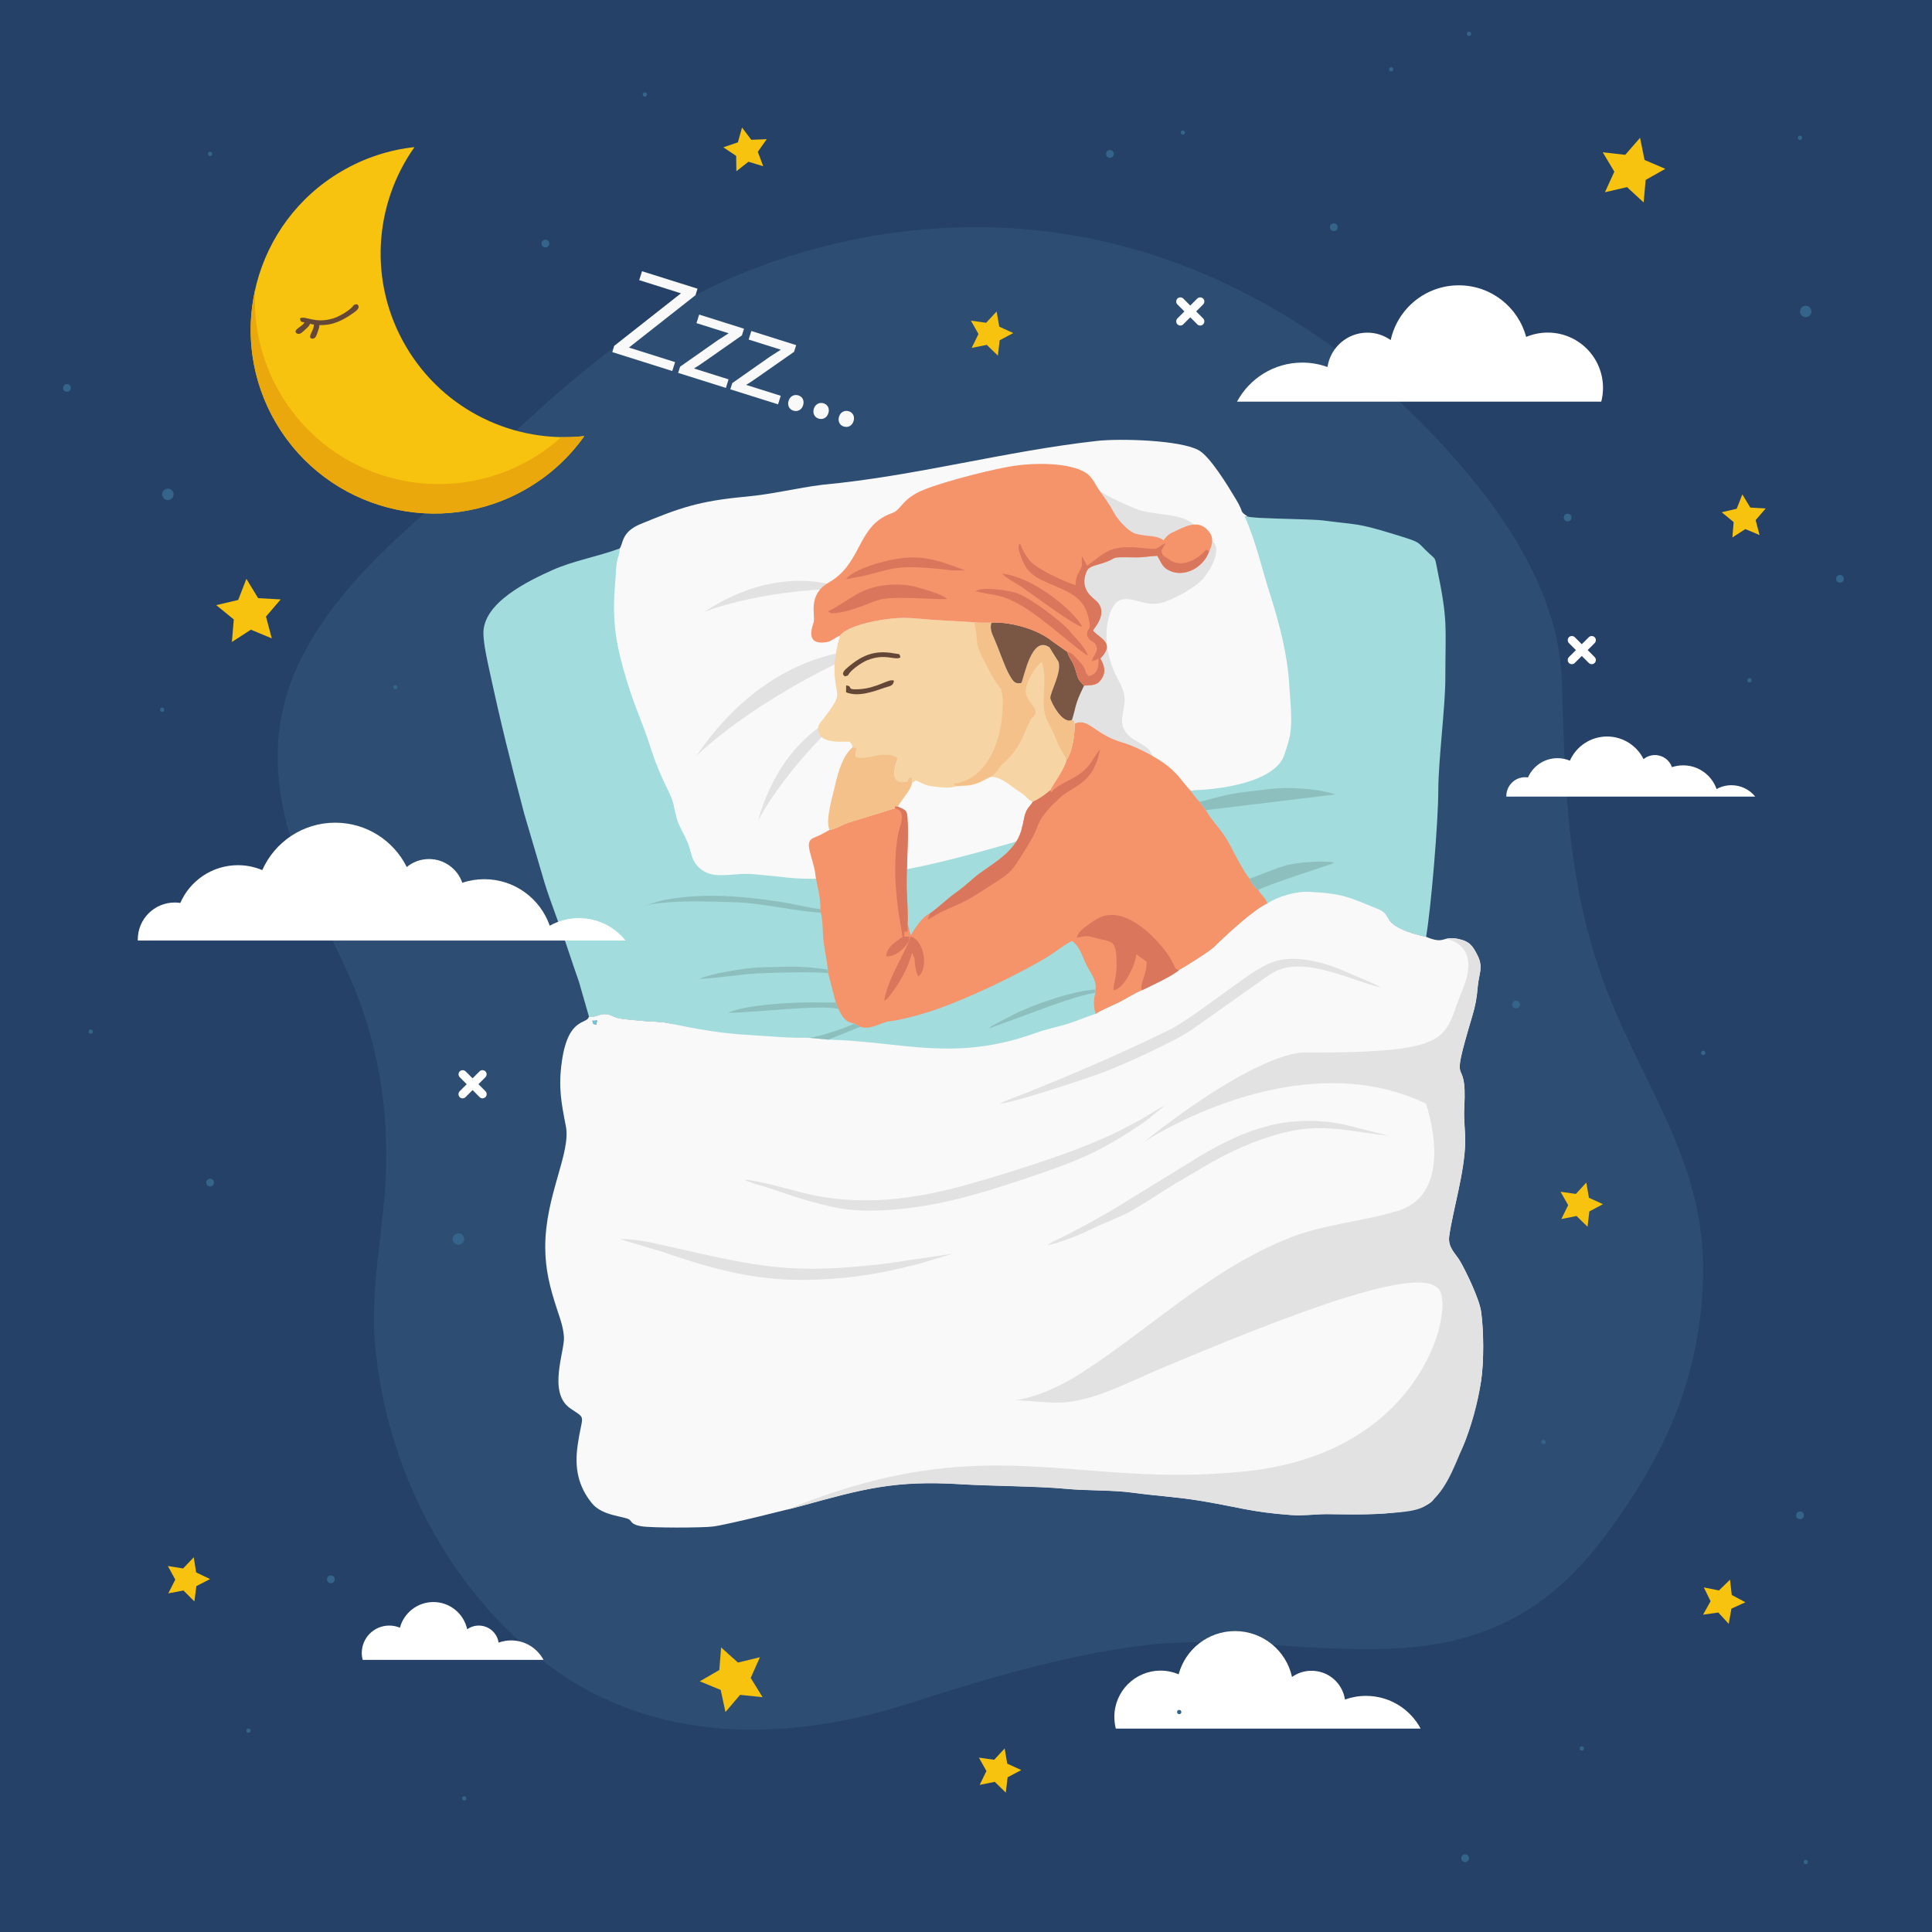 <?xml version="1.0" encoding="utf-8"?>
<!-- Generator: Adobe Illustrator 18.0.0, SVG Export Plug-In . SVG Version: 6.00 Build 0)  -->
<!DOCTYPE svg PUBLIC "-//W3C//DTD SVG 1.1//EN" "http://www.w3.org/Graphics/SVG/1.1/DTD/svg11.dtd">
<svg version="1.1" id="Layer_1" xmlns:x="http://ns.adobe.com/Extensibility/1.0/" xmlns:i="http://ns.adobe.com/AdobeIllustrator/10.0/" xmlns:graph="http://ns.adobe.com/Graphs/1.0/"
	 xmlns="http://www.w3.org/2000/svg" xmlns:xlink="http://www.w3.org/1999/xlink" xmlns:a="http://ns.adobe.com/AdobeSVGViewerExtensions/3.0/"
	 x="0px" y="0px" viewBox="0 0 2800 2800" enable-background="new 0 0 2800 2800" xml:space="preserve">
<g>
	<rect fill="#254167" width="2800" height="2800"/>
	<path fill="#2D4E72" d="M2336.9,1456.2c-5.5-13.2-10.7-26.6-15.5-40.3c-50.3-142.6-53.6-277.9-57.7-426.4
		c-3.6-134.6-89.9-255.8-180-352c-139.5-149-320.9-259.7-523.4-295.5c-169.6-30-347.2-6.1-504.6,62.7
		C926.6,461.1,821.3,555,719.8,650.5c-98.7,92.9-218.6,177.1-281.7,300.7c-78.9,154.5-11.8,297.4,57.3,439.7
		c46.5,95.7,66.7,194.2,64.3,300.1c-2,87.2-23.9,170.7-15.9,259c16.2,178.6,106.1,353.7,250.1,462.5
		c152.6,115.3,347,112.8,522.2,56.6c105.7-33.9,221.6-69,335.5-83.8c122.3-15.9,239.8,8.8,361.6,4.2
		c139.8-5.3,234.2-56.8,315.1-166.2c86.6-116.9,137.7-231.6,139.9-377.9C2470.6,1693,2391.3,1587.6,2336.9,1456.2z"/>
	<g>
		<path fill="#F7C30F" d="M588.4,502.2c-54.8-93.2-46.4-206.1,12.3-289c-36.3,3.9-72.5,15.5-106,35.2
			c-126.8,74.5-169.2,237.7-94.7,364.5S637.7,782,764.5,707.5c33.6-19.7,61.2-45.7,82.3-75.5C745.9,643,643.2,595.4,588.4,502.2z"/>
		<g>
			<path fill="#EAA80C" d="M770.6,664.9c-126.8,74.5-290,32.1-364.5-94.7c-27.9-47.5-39.4-100-36.2-151.1
				c-14.5,63.8-5.6,133,30.1,193.8c74.5,126.8,237.7,169.2,364.5,94.7c33.6-19.7,61.2-45.7,82.3-75.5c-11.1,1.2-22.2,1.7-33.3,1.5
				C800.6,645.1,786.3,655.7,770.6,664.9z"/>
		</g>
		<path fill-rule="evenodd" clip-rule="evenodd" fill="#654738" d="M517.4,440.9c-6.9,1.2-2.8,0.3-8.4,5.5
			c-6,5.6-18.4,12.8-26.3,15.1c-27.3,8.1-39.3-4.5-47.9-0.1c0.9,5.6,1,4.6,6.5,5.9c-0.4,0.7-1.2,1.7-2.6,3.2
			c-2.3,2.4-9.2,6-10.2,8.9c-1.1,3.2,2.8,5,5.5,4.4c3.4-0.8,7.5-5.6,10.1-7.8c3.3-2.8,4.7-5,5.1-6.7c1.9,0.4,3.8,0.8,5.7,1
			c-0.1,0.8,0.1,2-0.8,5.3c-0.8,3.2-5.2,9.7-4.7,12.7c0.6,3.3,4.9,3,6.9,1.3c2.6-2.3,4-8.5,5.2-11.7c1.1-3,1.5-5.2,1.5-6.8
			c18.6,0.7,33.8-6.3,51-18.9C524.5,444.6,517.5,441.1,517.4,440.9z"/>
	</g>
	<path fill="#FFFFFF" d="M2320.6,582.3c1.7-6.4,2.6-13.2,2.6-20.2c0-44.2-35.8-80.1-80.1-80.1c-11.1,0-21.7,2.3-31.3,6.3
		c-11.5-43.1-50.8-74.8-97.6-74.8c-48.4,0-88.8,34-98.7,79.4c-9.5-6.8-21.2-10.8-33.8-10.8c-29.3,0-53.6,21.6-57.8,49.8
		c-11.4-4.1-23.7-6.4-36.5-6.4c-40.9,0-76.5,22.9-94.6,56.6H2320.6z"/>
	<path fill="#FFFFFF" d="M1617.1,2505.1c-1.4-5.4-2.1-11-2.1-16.9c0-37,30-67,67-67c9.3,0,18.1,1.9,26.2,5.3
		c9.7-36.1,42.6-62.6,81.7-62.6c40.5,0,74.3,28.5,82.6,66.5c8-5.7,17.7-9,28.3-9c24.6,0,44.9,18.1,48.4,41.7
		c9.5-3.4,19.8-5.3,30.5-5.3c34.3,0,64.1,19.2,79.2,47.4H1617.1z"/>
	<path fill="#FFFFFF" d="M2543.8,1154.5c-8.1-10.1-20.5-16.5-34.5-16.5c-7.8,0-15.2,2-21.5,5.6c-7-20-26-34.4-48.4-34.4
		c-5.7,0-11.2,0.9-16.3,2.6c-3.5-10.2-13.2-17.5-24.6-17.5c-6.3,0-12,2.2-16.5,5.9c-9.7-19.4-29.7-32.8-52.9-32.8
		c-24.1,0-44.7,14.4-53.9,35c-5.5-2.3-11.6-3.6-18-3.6c-19.1,0-35.5,11.5-42.7,27.9c-1.3-0.2-2.7-0.3-4.1-0.3
		c-15.1,0-27.3,12.2-27.3,27.3c0,0.3,0,0.5,0,0.8H2543.8z"/>
	<path fill="#FFFFFF" d="M525.6,2405.7c-0.8-3.2-1.3-6.6-1.3-10c0-22,17.8-39.8,39.8-39.8c5.5,0,10.8,1.1,15.5,3.1
		c5.7-21.4,25.3-37.2,48.5-37.2c24,0,44.1,16.9,49,39.5c4.7-3.4,10.5-5.4,16.8-5.4c14.6,0,26.6,10.7,28.7,24.7
		c5.7-2,11.8-3.2,18.1-3.2c20.4,0,38,11.4,47,28.2H525.6z"/>
	<g>
		<g>
			<path fill-rule="evenodd" clip-rule="evenodd" fill="#A3DCDC" d="M2082.3,821.6c-2.8-13.5-1.6-10.8-10.2-18.7
				c-21.4-19.5-7.9-15.3-57.5-30.4c-48.2-14.7-48.5-11.8-96.8-18.2c-13.3-1.8-65-2.2-92.7-3.8c0,0,0,0,0,0c-1.6-0.1-3.4-0.3-5.5-0.4
				c-6-0.4-10.2-1-11.7-1.6c-4.3,0.7-1.8-1.6-3.3,1.2c-160.5-2.3-906.3,45.1-906.3,45.1c-32.2,12-67.4,17.8-97.7,31.4
				c-34.7,15.6-101.5,47.4-100,92.7c0.5,15.5,5.1,36.2,8.6,52.3c17.8,82.2,29.4,127.9,50.5,208l29.6,100.5
				c7.9,26,23.5,65.2,33.4,95.1c5.6,16.8,10.8,32.4,16.3,47.9l14.6,50.8c10.9,2.7,18.2-8.9,34.8-0.5c9,4.6,22.2,4.6,39,6.4
				c13.3,1.4,29.1,1,40.7,3.5c2.5,0.5,4.9,1,7.4,1.5c49.1,49.3,103.4,102,103.4,102s432.4-38.4,438.7-38.4
				c6.3,0,495.4-215.2,495.4-215.2l0,0c5.5,7.6,16.3,16.8,53.8,25c7.4-43,17.7-168.2,17.7-212.4c0-43.1,10.2-121.1,10.2-162.2
				C2094.8,903.6,2098.6,900.6,2082.3,821.6z"/>
			<path fill-rule="evenodd" clip-rule="evenodd" fill="#F9F9F9" d="M2146.6,1900.9c-2.7-18.9-22.6-59.9-30.9-73.8
				c-6.3-10.6-17.6-19.2-15.3-35.7c5.1-36.9,22.5-92.9,23.1-135.8c0.3-17.8-2.3-31.8-1.3-50.7c4.9-85.6-24.3-12.1,11.4-131.7
				c4.8-16.1,6.6-25.8,8.2-44.1c1.6-17.8,8.4-27.4-0.5-44.7c-6.7-13-10.8-20.3-28.7-23.8c-22.8-4.4-18.5,8.7-45.8-2.9
				c-59.3-13-51.9-28.5-62.2-36.1c-3.9-2.9-8-4.4-12.5-6.2c-35.5-14.2-45.1-20.6-95.2-22.9c-20.3-0.9-46.2,7.5-60.1,16.8
				c-20.4,9.3-60.1,46.3-77.5,63.4c-6.4,6.2-43.3,29.8-50.4,32.9c-7.7,7.8-40.6,23.2-53.9,29.5c-12.5,5.3-21.8,11.8-33.5,17.7
				c-9.9,4.9-25.1,11-33.5,16.6c-13.7,4-27.6,10.6-42.9,15.1c-15.1,4.4-28.5,7-43.4,12.4c-119.2,42.8-192.2,12.7-301.3,9.8
				l-28.6-2.7c-30.6,0.6-57.3-2.4-86-4c-42.4-2.3-78.1-9-117.8-17.3c-11.7-2.4-27.5-2-40.7-3.5c-16.8-1.8-30-1.8-39-6.4
				c-16.6-8.4-23.8,3.3-34.8,0.5c-2.2,11.8-29.8-0.4-39.1,64.3c-5.5,38.1-0.9,60.8,5.7,94.6c7.6,39.1-30.1,100.8-29.9,175.3
				c0.1,33.3,7.1,59.3,16.5,88.2c4.1,12.6,9.6,26.7,10.6,41.8c1.4,20.7-24.1,80.9,9.3,103.7c24.6,16.8,17,6.7,10.4,54.7
				c-4.4,31.8,1,58.4,21,82.9c15.2,18.6,47.7,18.6,54.2,23.6c3.7,2.8,2.5,7.1,17.4,9.6c14.6,2.5,87.8,2.3,103.5,0.4
				c20.1-2.5,109.8-24.9,128.6-30.1c88.6-24.4,134.5-37.3,230.1-31.4c43.8,2.7,113.9,2.9,151.9,6.6c31.8,3.1,68,1.5,98.7,5.8
				c31.4,4.3,62.7,6.1,93.7,11.1c56.5,9,75.8,17,135.4,21.2c18.1,1.3,33.4-1.3,50.7-1.3c24,0,147.5,5.9,157.5-25
				c3-9.5-1.9-6.6,5.8-17.8c3.8-5.4,7.8-8.9,10.8-14.5c3.6-6.8,4-10.9,9.1-18c3.3-4.6,7.9-8.8,10.9-14.4c12-22.3,26.1-76,30.2-103.3
				C2150.7,1974.2,2150.5,1928.7,2146.6,1900.9z M864.4,1484.7c-6-0.8-3.6,0.2-5.9-5.4C868,1480,865,1475.8,864.4,1484.7z"/>
			<path fill-rule="evenodd" clip-rule="evenodd" fill="#F9F9F9" d="M1868.4,991.5c-2.3-41.5-14.5-88.8-26.4-125.8
				c-12.6-39.2-21.8-80.8-37.5-115.8c1.8-3.2-1-0.7,3.5-1.5c-12.7-8.6-4.1-3.8-16.7-24.7c-11.9-19.9-37.4-61.8-53.9-71.1
				c-26.7-15-115.1-17.3-147.5-13.6c-133.7,14.9-264.1,51.2-397.6,63.5c-38.3,4.8-70.9,13.5-111.3,17.3
				c-68.7,6.3-96.4,16.5-152.8,39.7c-28.1,11.6-24.9,28.7-30,35.2c-0.2,9.2-2.7,11.6-4.2,20.1c-1.2,6.9-1.4,16.4-2,23.7
				c-4.5,51.5-2.3,81.4,11.4,131c7,25.3,15.2,48.9,24.9,73.3c18.1,45.4,14.9,51.9,41.3,105.6c7.8,15.9,6.5,20.6,11.2,37.9
				c2.5,9.2,10.9,23.6,15.3,33.6c5.4,12.3,5.5,25,14.3,34.7c21.3,23.5,48.5,9.2,82.2,12.4c13.9,1.3,30.2,2.7,44.4,4.4
				c0,0,73.7,11.2,202.2-16.7c128.5-27.9,356.8-106.3,392.8-109.5c38.8-1.3,117.2-12.3,129.6-52c3.3-10.6,6.6-18.8,8.4-30.6
				C1873.2,1041,1869.6,1013.6,1868.4,991.5z"/>
			<path fill-rule="evenodd" clip-rule="evenodd" fill="#E2E2E2" d="M1020.3,887.1c0,0,71.8-30.8,200.9-34.3
				C1221.2,852.7,1133.4,812.2,1020.3,887.1z"/>
			<path fill-rule="evenodd" clip-rule="evenodd" fill="#E2E2E2" d="M1098.5,1189.7c0,0,34.1-70.3,129.3-157.5
				C1227.8,1032.2,1134.9,1059.1,1098.5,1189.7z"/>
			<path fill-rule="evenodd" clip-rule="evenodd" fill="#E2E2E2" d="M1009.3,1095.6c0,0,77.3-79,244.1-153.3
				C1253.3,942.2,1116.7,936.7,1009.3,1095.6z"/>
			<path fill-rule="evenodd" clip-rule="evenodd" fill="#E2E2E2" d="M1730.3,760.2c-0.7-0.6-1.4-1.2-2.1-1.8
				c-21.6-16.2-58.7-10.8-83.4-21.5c-20.8-9-74.8-30.7-76.9-55l3.2,60.7c-9.9,24.8-19.9,53.5-27.1,80.3c-4.3,16.2-3.9,33.9-6.9,50.5
				c-3.3,18-10.9,35.2-12.5,53.5c-3.2,35.1-2.3,75.8,4.3,110.3c4.9,25.8,6.1,61.2,27.8,79.4c20.8,17.5,50.1,19.5,74.9,13.4
				c17.2-4.2,47.5-12.7,37.8-36.7c-6.2-15.2-25.8-17.2-36.4-30.3c-11.5-14.3-5.6-26.3-3.5-42c2-14.7-3.2-25.6-10.1-38.2
				c-14.6-26.8-21.1-64.3-10.8-93.6c14.6-41.7,43.9-6.9,74.5-15.5c17.1-4.8,40.1-17.4,53.6-28.4c12.2-9.9,28.5-35.5,25.6-52.2
				c-1.9-10.7-11.3-10.8-18.2-16.5C1737.4,771.2,1735.7,765.2,1730.3,760.2z"/>
			<path fill-rule="evenodd" clip-rule="evenodd" fill="#F5936B" d="M1317.5,1363.4l2.3-6.2c20.7,6.1,25.6,47.6,11.1,57.9
				c-2.6-4.3-4-11.4-4.7-16.6c-0.4-3-0.4-6.9-0.9-9.7l-3.6-7.9c-4.9,21-18.6,45.2-32.4,62.2c-4.1,5-2.3,3.9-7.8,7
				C1285.5,1421,1312.7,1378.4,1317.5,1363.4L1317.5,1363.4z"/>
			<path fill-rule="evenodd" clip-rule="evenodd" fill="#F5936B" d="M1823.6,1290c-4.7-3.4-10.4-10.5-12.7-16.7
				c-8.3-9.3-23-38.8-29.7-51.1c-11.1-20.5-23.5-30.4-33.6-48l-9.2-12.1c-4.4-4-9.8-12-13.4-16.8c-9.7-9.8-16.3-22.1-32.7-35.2
				c-15.2-12.2-45.4-28.1-65.6-34c-41-11.9-49-36.6-69.4-27.2c0.8,16.4-4,42.5-11.9,52.6c-3.6,14.4-17.7,32.1-23.7,43.9
				c-5.2,5.2-17.3,13.4-24.9,16.6c-3.4,6.3-6.9,7.2-10.3,15.6c-2.9,7.2-2.8,13.7-5.2,20.7c-5.9,33.5-40.4,52-61.8,67.7
				c-11,8.1-17.1,15.5-35.5,28.7c-11.8,8.5-24.3,20.8-36.2,29.1c-12.7,4.7-27.4,30.8-27.5,31.3c-2.4-4.5-1.2-1.9-2.4-7.1
				c-0.4-1.9-0.5-2.7-1-4.5l-1.6-4c1-13.5-0.8-37.1-1.2-52.2c-0.4-17.1,0.7-33.4,1-50.4c0.3-13,1.3-28.1,0.6-40.9
				c-1.1-19.5,0.6-21-14.6-26.7c-7.5-0.9-2.4-0.1-4.3,2.1l-48.1,14.9c-8.8,2.9-16.3,4.5-24.4,7.9c-6.9,2.9-14,7.6-22.1,8.6
				c-7,3.6-10.7,6.3-17.5,9.1c-7.6,3.2-12.9,4.5-12.4,14.2c0.4,9.8,8.4,28.2,9.5,42.5c2.8,17.7,7.1,29.2,7.4,49l0.4,5.2
				c3.3,10.6,2.4,29.1,3.9,40.9c1.7,14.4,4.9,27.9,6.3,41.5l0.4,4.9l11.1,42.8l4,9.5c5,10.6,9.7,19.1,22.6,20.9l8.9,4.7
				c15.5,5.3,28.8-6.1,42.2-7.8c15.4-1.9,29.8-5.9,44.5-9.9c52.2-14.2,142-57.4,187-85c8.6-5.3,25.9-19,33.5-21.6
				c10.9,9.1,12.8,17.9,19.4,32.4c6.2,13.5,15.7,22.1,14.5,38l-0.4,4.7c-2.7,10.9-3,19.7,0.5,30.5c8.4-5.6,23.6-11.7,33.5-16.6
				c11.7-5.8,21.1-12.4,33.5-17.7c13.2-6.3,46.2-21.8,53.9-29.5c7.1-3.2,44-26.7,50.4-32.9c17.4-17.1,57.2-54.1,77.5-63.4
				C1832.1,1298.5,1828.7,1298.4,1823.6,1290z"/>
			<path fill-rule="evenodd" clip-rule="evenodd" fill="#F6D4A3" d="M1557.4,1048.8c-0.9-5.9,0.5-2.8-3.7-5.5
				c-13.9,7.4-31.4-27.5-31.5-31.4c-0.3-8.1,16.8-37.6,11.9-52.5l-13.1-20.9c-26-18.5-36.6,42.9-40.8,51.6
				c-8.2,1.3-10.9,0.3-18.6-14.1c-6.3-11.9-13.9-34.2-19.7-47.8c-3.5-8.2-8.3-16.8-4.8-25.8l-16.4,0.1c-19.6-1.5-35-2.6-55.8-3.4
				c-19.5-0.8-37-3.7-55.8-3.6c-26.6,0-80.4,9.9-91.6,25.8c-4.6,14.5-8.5,35.1-8,52c1.1,39.2,14.2,28.4-15.3,67.4
				c-4.1,5.5-10.7,10.4-8.2,19.9c4.8,18.2,37,13.7,45.4,14.3c2.7,3.2,3.5,4.2,4.4,8.3l5.4,1.6c-0.2,4.6-1.4,7.8-0.4,12.7
				c17.9,5.1,41-11.9,60.7,1.5c-0.1,0.3-16,36.1,7.7,34.9c13.2-0.7,0.9-4.7,12.5-6.7l0.3,7.6c6.2-5,5.4-3.6,13.3-0.1
				c7,3.1,8.1,3.9,16,4.9c11.2,1.3,24,3.5,35.2-0.1c13.5-1.3,16.6,0.2,28.9-3.9c9.1-3.1,13.7-7,21.6-9.9
				c11.9,0.5,25.2,10.5,31.9,15.8c5,4,9.3,6.1,14,9.6c4.2,3.2,7.6,8.5,14,11.3c7.6-3.2,19.8-11.5,24.9-16.6
				c6-11.8,20.1-29.5,23.7-43.9C1553.3,1091.3,1558.2,1065.2,1557.4,1048.8z"/>
			<path fill-rule="evenodd" clip-rule="evenodd" fill="#F3C189" d="M1386.4,1139c13.5-1.3,16.6,0.2,28.9-3.9
				c9.1-3.1,13.7-7,21.6-9.9c0.4-0.3,0.9-0.6,1.1-0.8c0.2-0.2,0.8-0.6,1.1-0.8l6.6-7c2.8-4,3.5-6.1,7.4-9.6
				c25.2-22.1,28.2-38.2,39.4-62c3.9-8.2,4.1-2,7.4-9.3c5-10.9-13-18.2-13.4-33.8c-0.3-13.3,13.9-36.4,23.5-42.7
				c9.1,28.1-2.7,58.9,6,80.6c4.9,12.2,9.7,18.2,14.5,31.2c6.8,18,14.9,25.3,14.8,30.6c7.8-10.1,12.7-36.2,11.9-52.6
				c-0.9-5.9,0.5-2.8-3.7-5.5c-13.9,7.4-31.4-27.5-31.5-31.4c-0.3-8.1,16.8-37.6,11.9-52.5l-13.1-20.9c-26-18.5-36.6,42.9-40.8,51.6
				c-8.2,1.3-10.9,0.3-18.6-14.1c-6.3-11.9-13.9-34.2-19.7-47.8c-3.5-8.2-8.3-16.8-4.8-25.8l-16.4,0.1l-8.4-0.3
				c7.1,31-2.8,24.6,20.4,67.4c6.4,11.8,8.8,16.6,16.3,25.9c6.4,8,4.5,29.1,3.7,40.1c-3.1,40.7-22.8,94.8-71.2,100.1L1386.4,1139
				L1386.4,1139z"/>
			<path fill-rule="evenodd" clip-rule="evenodd" fill="#F3C189" d="M1202.3,1202.9c8.1-1,15.2-5.7,22.1-8.6c8-3.4,15.6-5,24.4-7.9
				l48.1-14.9c1.9-2.2-3.2-3,4.3-2.1c6.4-12.8,18.2-22.5,20.7-34.9l-0.3-7.6c-11.6,2,0.7,6.1-12.5,6.7c-23.7,1.2-7.8-34.6-7.7-34.9
				c-19.7-13.3-42.8,3.6-60.7-1.5c-1-4.9,0.2-8.1,0.4-12.7l-5.4-1.6c-13.3,11.6-20.2,32.2-25.3,54.9
				C1206.6,1154.4,1195.6,1189.6,1202.3,1202.9L1202.3,1202.9z"/>
			<path fill-rule="evenodd" clip-rule="evenodd" fill="#7A5644" d="M1553.6,1043.3c3.1-8.9,4.4-17.8,7.3-26.3
				c2.9-8.5,6.6-15.5,10.2-23.4c-9.1-10.5-7.8-7.9-12.5-23.6c-3.7-12.6-8.2-14.1-11.6-25.3l-21.9-15.4c-20.7-17.1-59.3-28.4-88-27.1
				c-3.5,9.1,1.3,17.6,4.8,25.8c5.9,13.6,13.4,35.9,19.7,47.8c7.6,14.4,10.4,15.4,18.6,14.1c4.2-8.8,14.8-70.1,40.8-51.6l13.1,20.9
				c4.9,15-12.2,44.5-11.9,52.5C1522.3,1015.8,1539.7,1050.7,1553.6,1043.3L1553.6,1043.3z"/>
			<path fill-rule="evenodd" clip-rule="evenodd" fill="#DA765C" d="M1655.1,1435.1c13.2-6.3,46.2-21.8,53.9-29.5
				c-7.8-0.8-4.2-3-13.7-18c-17-26.9-61.4-72.7-98.3-59.2c-7.9,2.9-14.4,8-20.1,12c-6.8,4.8-14.4,10.4-16.5,18.6
				c14.4-2.3,12.4-3.8,27.8,0.5c24.6,6.9,30,0.3,30.1,40.8c0.1,15.2-5,25.1-4.5,34.9c13.4-1.8,29.8-30.5,33.2-52.2l14.8,10.8
				C1662.3,1412.8,1650.7,1427.6,1655.1,1435.1L1655.1,1435.1z"/>
			<path fill-rule="evenodd" clip-rule="evenodd" fill="#DA765C" d="M1521.8,1145.3c-5.2,5.2-17.3,13.4-24.9,16.6
				c-3.4,6.3-6.9,7.2-10.3,15.6c-2.9,7.2-2.8,13.7-5.2,20.7c-5.9,33.5-40.4,52-61.8,67.7c-11,8.1-17.1,15.5-35.5,28.7
				c-11.8,8.5-24.3,20.8-36.2,29.1c-1.4,3.4-2.4,5-3.4,9.2c7-3.5,11.2-7.1,19.4-11c30.1-14.5,28.3-10.5,61.2-31.8
				c43.1-27.9,37.3-21.3,62.9-62.1c22.8-36.4,9.4-29.8,33.6-57.6c3.4-4,3.7-4.2,7.6-7.6c3.5-3,4.4-4.5,8.7-8.2
				c17.7-15.8,47.2-18.5,56.3-68.5c-3.4,3.6-9.2,13.5-12.9,18.8c-17.2,25-44.5,27.2-57.7,43.3L1521.8,1145.3L1521.8,1145.3z"/>
			<g>
				<path fill-rule="evenodd" clip-rule="evenodd" fill="#E2E2E2" d="M1078.9,1709.7c10.3,5.4,24.6,8.4,36.7,12.5
					c35.6,12.2,83.9,28.6,120.8,31.4c57.4,4.4,124.1-7.7,175.5-22.3c25.7-7.3,51.4-15.5,75.9-23.8c77.4-26.1,104.6-37,171.6-81.9
					l28.1-22.8c-6,1.8-22.4,13.1-30.2,17.4c-10.6,5.9-20.7,11.4-31.9,17.1c-58.3,29.8-149.7,58.2-213.8,76.8
					c-84.4,24.5-165.9,36-252.4,13.5C1140.7,1722.9,1097.9,1710.5,1078.9,1709.7L1078.9,1709.7z"/>
				<path fill-rule="evenodd" clip-rule="evenodd" fill="#E2E2E2" d="M1449.4,1599.4c20-1,130.9-38.3,148.8-45
					c30.3-11.3,106.8-46,131.9-64.1l85-60.2c10.4-6.8,17.2-12.9,29-20c44-26.5,114.5,11,156.6,21.1c-4.9-4.1-27.8-13.3-34-15.9
					c-12.8-5.4-23.6-10.6-35.9-14.9c-23.8-8.3-58.6-15.9-85.9-6.3c-20.9,7.4-45.5,27-61.5,38.2c-23.9,16.7-64.7,48.5-89.7,60.7
					c-72.3,35.4-134.7,62-208.9,91.9C1475.9,1588.5,1457.6,1594.6,1449.4,1599.4L1449.4,1599.4z"/>
				<path fill-rule="evenodd" clip-rule="evenodd" fill="#E2E2E2" d="M1517.7,1804.5c16.9-2.5,48.6-15.5,63-22.7
					c18.3-9.2,41.9-17.3,58-26.4c18.7-10.6,35-21.5,52.2-32.4c16.9-10.7,35.2-20.8,53-31.5c33.9-20.4,75.8-40,118.5-50.4
					c56.3-13.8,97.6-0.5,150.7,5l-67.7-17c-79.7-14.7-139.1,6.6-206,46.2l-107.8,66.3c-22.3,14.4-77.7,45.4-105.7,57.9
					L1517.7,1804.5L1517.7,1804.5z"/>
				<path fill-rule="evenodd" clip-rule="evenodd" fill="#E2E2E2" d="M1158.7,1854.9c63.7,0,114.1-7.8,174-23.6l48.4-14.4
					l-97.4,14.4c-136.9,16.1-180.1,5.6-316-25.2c-20.1-4.6-47.3-10.9-69.6-10.3l61.5,18.3
					C1023.9,1836.4,1087.7,1854.9,1158.7,1854.9L1158.7,1854.9z"/>
			</g>
			<path fill-rule="evenodd" clip-rule="evenodd" fill="#DA765C" d="M1317.5,1363.4l0.4-5.8l-7.7-0.3l0.6-7.6
				c3.4-1.2-2.2,0.2,1.7,0.3c2,0,0.6,1.1,2.9-0.3l-0.1-10.4c1-13.5-0.8-37.1-1.2-52.2c-0.4-17.1,0.7-33.4,1-50.4
				c0.3-13,1.3-28.1,0.6-40.9c-1.1-19.5,0.6-21-14.6-26.7c-7.5-0.9-2.4-0.1-4.3,2.1c18.3,4.2,7.1,25.6,4.9,37.7
				c-3.2,16.9-4.1,30.6-4.3,49.3c-0.1,19.5,1.2,32.6,3.1,50.7c2.4,22.7,6.3,37.7,7.5,49c-10.5,7.9-21.8,12.9-23.8,28.1
				C1298.5,1386.5,1311.5,1374.2,1317.5,1363.4L1317.5,1363.4z"/>
			<path fill-rule="evenodd" clip-rule="evenodd" fill="#DA765C" d="M1317.5,1363.4c-4.8,15-32,57.6-36,86.7c5.5-3,3.8-1.9,7.8-7
				c13.8-17,27.4-41.1,32.4-62.2l3.6,7.9c0.5,2.8,0.5,6.6,0.9,9.7c0.7,5.2,2.1,12.3,4.7,16.6c14.5-10.3,9.5-51.8-11.1-57.9
				L1317.5,1363.4L1317.5,1363.4z"/>
			<g>
				<path fill-rule="evenodd" clip-rule="evenodd" fill="#F5936B" d="M1753.9,773.1c-13.6-21-32.6-11.9-47.9-4.6
					c-10.5,5-12.9,5.2-19.7,14.6c-9.7-8.5-30-4.9-43.2-10.7c-9.1-4-22.5-18.5-27.8-27.9c-8.3-14.9-12.2-20-21.3-32.8
					c-9.7-13.5-10.5-22.3-26.1-29.6c-24.4-11.5-68.4-11.4-97.5-7.1c-30.8,4.6-98.8,21.9-129.8,34.1c-34.9,13.7-32.6,29.1-48.2,34.7
					c-51.4,18.3-41.7,72.2-91.8,100.8c-30,17.1-19,46.6-21.2,56.5c-1.1,5-14.5,34.3,17.8,29.7c8.3-1.2,12.2-6.6,20.1-9.5
					c11.3-15.9,65-25.7,91.6-25.8c18.8,0,36.2,2.8,55.8,3.6c20.8,0.9,36.2,1.9,55.8,3.4l16.4-0.1c28.7-1.3,67.3,10,88,27.1
					l21.9,15.4c3.4,11.3,7.9,12.7,11.6,25.3c4.6,15.7,3.3,13.1,12.5,23.6c13.8-0.9,19.6-0.5,25.7-10.1c7.2-11.3,2.5-21.3-2-29.2
					c22.7-23.1-1.5-29.2-10.7-40.5c2.3-4.3,22.3-25.2,5.5-42.3c-4.6-4.7-26.1-16.8-14.7-43.4c2.9-6.8,11.1-8.4,19.5-10.9
					c32.6-9.7,5.6-10.1,52.7-9.5c11,0.1,19.8-1.9,30.4-2.3c4.4,7.8,6.8,14.7,13.3,19.1c22.2,14.7,52.9-0.4,61.7-25.5
					C1756,792.1,1759.4,781.5,1753.9,773.1z"/>
				<path fill-rule="evenodd" clip-rule="evenodd" fill="#DA765C" d="M1546.9,944.7c3.4,11.3,7.9,12.7,11.6,25.3
					c4.6,15.7,3.3,13.1,12.5,23.6c13.8-0.9,19.6-0.5,25.7-10.1c7.2-11.3,2.5-21.3-2-29.2c22.7-23.1-1.5-29.2-10.7-40.5
					c2.3-4.3,22.3-25.2,5.5-42.3c-4.6-4.7-26.1-16.8-14.7-43.4c2.9-6.8,11.1-8.4,19.5-10.9c32.6-9.7,5.6-10.1,52.7-9.5
					c11,0.1,19.8-1.9,30.4-2.3c4.4,7.8,6.8,14.7,13.3,19.1c22.2,14.7,52.9-0.4,61.7-25.5c-1.5-1-3.5-1.8-4.5-2.5
					c-2.9,4.9-30.7,31.1-53.7,14.2c-6.3-4.6-8.5-3.7-10.4-9.7c-0.8-2.6-0.5-2.7,0.1-4.4c0.5-1.5,4-5.9,5.2-9.1
					c-13.9,5.2-6.7,9.8-27.7,7.3c-52.7-6.3-57.8,4.7-85.9,25.3l-7.2-13.7c-1.9,11.7,2.3,10.2-3.9,21.5c-4.1,7.6-5.2,10.7-5.5,20.3
					c-15.5-4.8-59.1-24.2-68.5-38.1c-4.5-6.5-9.3-13.7-11.9-22.3c-1,1.4-4.4,1.5-0.9,12.9c9.7,31.5,21.4,35.8,54.9,50.1
					c26.6,11.3,39.6,20.6,45.4,45.9c4.5,20-1.9,9.7-2.6,23.9c4.8,11.3,10.9,7.5,13.7,16c3,9-4.6,12.1-6.5,21.7
					c5.8-1.9,6.4-1.3,9.5-4.5c-0.3,3.4,2.9,23.2-14.4,26c-9.6-9.9,3-5.1-20.3-28.7C1553.2,946.8,1553.2,946.6,1546.9,944.7
					L1546.9,944.7z"/>
				<path fill-rule="evenodd" clip-rule="evenodd" fill="#DA765C" d="M1200.1,886c3,2.5,4.5,3.5,12.5,2.4
					c27.4-3.7,51.5-17.6,66.1-20.2c25.3-4.5,79,1.3,94.1-0.2c-8-6.8-29.7-12.8-41.9-16.5c-15.9-4.7-35.4-5.5-53.2-2.7
					C1243.6,854.1,1231.3,870.4,1200.1,886L1200.1,886z"/>
				<path fill-rule="evenodd" clip-rule="evenodd" fill="#DA765C" d="M1576.9,950.1c-3.6-9.6-14.7-22.6-22.2-30.2
					c-3.1-3.2-3.8-4.9-7-8.2c-13.3-13.8-56.6-47-75.8-52.6c-13.1-3.8-46.7-9.2-58.4-2.4c18.5,5.1,32.8,4.2,51.4,12.9
					c22.3,10.4,39.5,24.1,57.8,38.4C1531.7,914.9,1570.8,948.2,1576.9,950.1L1576.9,950.1z"/>
				<path fill-rule="evenodd" clip-rule="evenodd" fill="#DA765C" d="M1226.1,839.4c63.6-10.2,57.9-22.1,128.5-15.5
					c8.1,0.8,15.1,1.3,23.1,2.6l21.5,0.4c-28-10.4-54.5-22.1-90.8-18.2C1283.2,811.5,1237.4,824.3,1226.1,839.4L1226.1,839.4z"/>
				<path fill-rule="evenodd" clip-rule="evenodd" fill="#DA765C" d="M1452.2,831.4c5.3,6,22.1,14.8,29.3,19.8
					c17.9,12.4,73.5,54.1,86.5,57.3c-1.8-7.2-17.4-22.4-22.3-26.9C1523.4,861,1485.1,834.8,1452.2,831.4L1452.2,831.4z"/>
			</g>
			<path fill-rule="evenodd" clip-rule="evenodd" fill="#654738" d="M1224.6,980.2c6.8-1.8,2.7-0.5,7.8-6.2
				c5.5-6.1,17.2-14.3,24.9-17.3c26.5-10.4,39.5,1.1,47.7-4c-1.5-6.1-1.4-4.3-8.8-5.7c-29-5.5-47.8,2.9-69.2,21.6
				C1217.1,977.2,1224.4,980,1224.6,980.2L1224.6,980.2z"/>
			<path fill-rule="evenodd" clip-rule="evenodd" fill="#654738" d="M1226.3,993.4l-0.1,9.9c17.3,7.2,39.1-0.8,55.8-6.6
				c7.4-2.6,12.5-2,13.6-10.2c-7.6-3.6-23.3,10.8-50.8,12.4C1224.7,1000.1,1237.6,994.5,1226.3,993.4L1226.3,993.4z"/>
			<g>
				<g>
					<path fill-rule="evenodd" clip-rule="evenodd" fill="#8EBFBF" d="M1738.5,1162l9.2,12.1l187.8-22.7
						c-26.4-8.9-69.6-11.5-100.3-7.4c-17.7,2.4-33.9,3.6-50.8,6.9C1759.1,1155.8,1754.1,1158.8,1738.5,1162L1738.5,1162z"/>
					<path fill-rule="evenodd" clip-rule="evenodd" fill="#8EBFBF" d="M1810.9,1273.3c2.3,6.2,8,13.3,12.7,16.7
						c6.9-5.8,104.6-37.1,106.1-37.9c3.7-2.1,1.3-0.5,3.4-2.5c-15.6-2.3-52.6,0-67.8,4.2C1845.2,1259.3,1828.2,1267.7,1810.9,1273.3
						L1810.9,1273.3z"/>
					<path fill-rule="evenodd" clip-rule="evenodd" fill="#8EBFBF" d="M1189.6,1322.8l-0.4-5.2c-19.9-2.3-39.4-7.8-60.2-10.9
						c-56.1-8.4-108.2-12.7-164.7-2.7c-10.3,1.8-21.1,6.4-29.7,8c44.2-7.8,82.9-5.7,129.5-4.4
						C1105.7,1308.8,1147.8,1320,1189.6,1322.8L1189.6,1322.8z"/>
					<path fill-rule="evenodd" clip-rule="evenodd" fill="#8EBFBF" d="M1200.2,1410.1l-0.4-4.9c-38.6-6-59.6-4.1-98.6-3.2
						c-21.4,0.5-72.3,9.3-87.9,16.7c29.1-0.8,59.5-7.2,89.7-8.2C1136.3,1409.3,1166.3,1408.3,1200.2,1410.1L1200.2,1410.1z"/>
					<path fill-rule="evenodd" clip-rule="evenodd" fill="#8EBFBF" d="M1215.3,1462.4l-4-9.5l-39.1-0.1c-29.5,0-93.3,3.7-116.8,15
						C1085.9,1468.3,1193.5,1455.2,1215.3,1462.4L1215.3,1462.4z"/>
					<path fill-rule="evenodd" clip-rule="evenodd" fill="#8EBFBF" d="M1587.6,1438.9l0.4-4.7c-30.7,0.8-92.5,22.3-120.5,36.8
						l-29.9,15.8c-3.6,2.5-1.6,0.8-3.8,3.5l74.7-27.3C1528.1,1455.6,1565.8,1442,1587.6,1438.9L1587.6,1438.9z"/>
					<path fill-rule="evenodd" clip-rule="evenodd" fill="#8EBFBF" d="M1172,1504l28.6,2.7l46.2-18.6l-8.9-4.7
						C1228,1488.9,1186.4,1503.2,1172,1504L1172,1504z"/>
				</g>
			</g>
			<path fill-rule="evenodd" clip-rule="evenodd" fill="#6BC7D5" d="M864.4,1484.7c0.6-8.9,3.7-4.8-5.9-5.4
				C860.8,1484.9,858.4,1484,864.4,1484.7L864.4,1484.7z"/>
			<path fill-rule="evenodd" clip-rule="evenodd" fill="#E2E2E2" d="M2095.2,1360.8c0,0,53.2,5.4,24.1,74.5
				c-29.1,69.2-5.6,90.8-229.3,90.1c0,0-60-6.4-232.9,130.1c0,0,220.2-146.8,409.4-56.1c0,0,45.5,128.6-40,155.2
				c-52.7,16.3-107.2,19.1-158.9,39.9c-114.7,46.2-198,129-299.3,194.7c-28.3,18.4-63.1,35-97,40.3c18.3-0.4,50,5.1,73.7,2.7
				c45.8-4.7,91.9-29.6,133.9-47.3c262-111,387.6-147.4,407.6-114.6c20,32.8-28.3,235.8-280.6,262c-252.3,26.2-372.1-64.5-666.3,56
				c10-2.5,18-4.6,22.2-5.8c88.6-24.4,134.5-37.3,230.1-31.4c43.8,2.7,113.9,2.9,151.9,6.6c31.8,3.1,68,1.5,98.7,5.8
				c31.4,4.3,62.7,6.1,93.7,11.1c56.5,9,75.8,17,135.4,21.2c18.1,1.3,33.4-1.3,50.7-1.3c31.6,0,63.2,1.3,94.7-1.8
				c14.9-1.4,35.5-2.2,48.7-10.3c28.1-17.4,41.2-55.1,53.6-84c13.2-30.5,22.3-64,27.2-96.9c4.1-27.3,3.9-72.8-0.1-100.6
				c-2.7-18.9-22.6-59.9-30.9-73.8c-6.3-10.6-17.6-19.2-15.3-35.7c5.1-36.9,22.5-92.9,23.1-135.8c0.3-17.8-2.3-31.8-1.3-50.7
				c4.9-85.6-24.3-12.1,11.4-131.7c4.8-16.1,6.6-25.8,8.2-44.1c1.6-17.8,8.4-27.4-0.5-44.7c-6.7-13-10.8-20.3-28.7-23.8
				c-5.3-1-9.1-1.1-12.2-0.8C2100.4,1359.8,2095.2,1360.8,2095.2,1360.8z"/>
		</g>
		<g>
			<path fill="#F9F9F9" d="M890.1,501.3l96.3-75.8l0.2-0.5l-60.2-19l4.1-12.9l80.4,25.3l-2.9,9.4l-96,75.5l-0.2,0.5l66.6,21
				l-4.1,12.9l-86.9-27.4L890.1,501.3z"/>
			<path fill="#F9F9F9" d="M985.7,531.4l54.4-38.2c5.4-3.5,10.2-6.5,15.5-9.9l0.1-0.4l-46.3-14.6l3.9-12.4l65,20.5l-3.1,9.7
				l-53.8,37.6c-5.2,3.6-10,7-15.2,10l-0.1,0.4l49.8,15.7l-3.9,12.4l-69.2-21.8L985.7,531.4z"/>
			<path fill="#F9F9F9" d="M1061.3,555.2l54.4-38.2c5.4-3.5,10.2-6.5,15.5-9.9l0.1-0.4l-46.3-14.6l3.9-12.4l65,20.5l-3.1,9.7
				l-53.8,37.6c-5.2,3.6-10,7-15.2,10l-0.1,0.4l49.8,15.7l-3.9,12.4l-69.2-21.8L1061.3,555.2z"/>
			<path fill="#F9F9F9" d="M1142.9,580.8c2-6.4,7.9-9.7,14.1-7.8c6.2,1.9,9,7.9,6.9,14.4c-2,6.4-7.7,9.8-14.3,7.7
				C1143.6,593.2,1140.9,587.1,1142.9,580.8z"/>
			<path fill="#F9F9F9" d="M1179.5,592.3c2-6.4,7.9-9.7,14.1-7.8c6.2,1.9,9,7.9,6.9,14.4c-2,6.4-7.7,9.8-14.3,7.7
				C1180.2,604.7,1177.5,598.6,1179.5,592.3z"/>
			<path fill="#F9F9F9" d="M1216,603.8c2-6.4,7.9-9.7,14.1-7.8c6.2,1.9,9,7.9,6.9,14.4c-2,6.4-7.7,9.8-14.3,7.7
				C1216.7,616.3,1214,610.2,1216,603.8z"/>
		</g>
	</g>
	<g>
		<polygon fill="#F7C30F" points="1444.4,451.4 1448.2,473.4 1468.5,482.7 1448.8,493.2 1446.2,515.4 1430.1,499.8 1408.2,504.2 
			1418.1,484.1 1407.1,464.7 1429.2,467.8 		"/>
		<polygon fill="#F7C30F" points="2299,1713.9 2302.8,1735.9 2323.1,1745.2 2303.4,1755.7 2300.8,1777.9 2284.8,1762.3 
			2262.8,1766.7 2272.7,1746.6 2261.7,1727.2 2283.9,1730.3 		"/>
		<polygon fill="#F7C30F" points="2507.3,2289.4 2509.8,2311.6 2529.6,2322.1 2509.3,2331.4 2505.4,2353.4 2490.3,2337 
			2468.2,2340.1 2479.1,2320.6 2469.3,2300.6 2491.2,2305 		"/>
		<polygon fill="#F7C30F" points="2525.1,716.5 2536.7,735.6 2559,736.9 2544.4,753.8 2550.1,775.4 2529.5,766.8 2510.7,778.9 
			2512.5,756.6 2495.2,742.4 2517,737.3 		"/>
		<polygon fill="#F7C30F" points="1456,2534 1459.8,2556 1480.1,2565.3 1460.3,2575.8 1457.7,2598 1441.7,2582.4 1419.8,2586.8 
			1429.6,2566.7 1418.7,2547.3 1440.8,2550.4 		"/>
		<polygon fill="#F7C30F" points="1075.4,184.8 1088.8,202.6 1111.2,201.7 1098.3,220 1106.1,240.9 1084.7,234.4 1067.2,248.2 
			1066.9,225.9 1048.3,213.5 1069.4,206.3 		"/>
		<polygon fill="#F7C30F" points="280.8,2256.9 284.3,2278.9 304.5,2288.5 284.6,2298.7 281.7,2320.9 265.9,2305.1 243.9,2309.2 
			254,2289.3 243.3,2269.6 265.4,2273.1 		"/>
		<polygon fill="#F7C30F" points="1045.1,2387.6 1069.5,2409.5 1101.3,2401.8 1088,2431.8 1105.2,2459.7 1072.6,2456.3 
			1051.4,2481.2 1044.5,2449.2 1014.2,2436.7 1042.5,2420.3 		"/>
		<polygon fill="#F7C30F" points="2376.9,199.7 2383.4,231.8 2413.5,244.7 2385,260.8 2382.1,293.4 2358,271.2 2326,278.6 
			2339.6,248.8 2322.8,220.7 2355.4,224.4 		"/>
		<polygon fill="#F7C30F" points="357.1,838.9 374.1,866.9 406.8,868.7 385.5,893.6 393.9,925.2 363.6,912.6 336.1,930.4 
			338.8,897.7 313.4,877 345.2,869.5 		"/>
		<circle fill="#346489" cx="1608.6" cy="223.1" r="5.6"/>
		<circle fill="#346489" cx="2666.6" cy="838.9" r="5.6"/>
		<circle fill="#346489" cx="2272" cy="750.1" r="5.6"/>
		<circle fill="#346489" cx="1933" cy="329.3" r="5.6"/>
		<circle fill="#346489" cx="304.5" cy="1713.9" r="5.6"/>
		<circle fill="#346489" cx="479.5" cy="2288.9" r="5.6"/>
		<circle fill="#346489" cx="2197.2" cy="1455.8" r="5.6"/>
		<circle fill="#346489" cx="2608.7" cy="2196.1" r="5.6"/>
		<circle fill="#346489" cx="2123.4" cy="2693" r="5.6"/>
		<circle fill="#346489" cx="790.4" cy="353" r="5.6"/>
		<circle fill="#346489" cx="97" cy="562.2" r="5.6"/>
		<circle fill="#346489" cx="1714.3" cy="192.1" r="3.1"/>
		<circle fill="#346489" cx="2129" cy="49" r="3.1"/>
		<circle fill="#346489" cx="2016.2" cy="100.5" r="3.1"/>
		<circle fill="#346489" cx="131.6" cy="1495" r="3.1"/>
		<circle fill="#346489" cx="360.1" cy="2508.2" r="3.1"/>
		<circle fill="#346489" cx="2608.7" cy="199.7" r="3.1"/>
		<circle fill="#346489" cx="2468.4" cy="1525.9" r="3.1"/>
		<circle fill="#346489" cx="2292.4" cy="2534" r="3.1"/>
		<circle fill="#346489" cx="2535.5" cy="985.9" r="3.1"/>
		<circle fill="#346489" cx="2237" cy="2089.9" r="3.1"/>
		<circle fill="#346489" cx="2617" cy="2698.6" r="3.1"/>
		<circle fill="#346489" cx="1709" cy="2481.2" r="3.1"/>
		<circle fill="#346489" cx="672.8" cy="2606.3" r="3.1"/>
		<circle fill="#346489" cx="934.6" cy="137" r="3.1"/>
		<circle fill="#346489" cx="573" cy="996" r="3.1"/>
		<circle fill="#346489" cx="304.5" cy="223.1" r="3.1"/>
		<circle fill="#346489" cx="235" cy="1028.6" r="3.1"/>
		<circle fill="#346489" cx="664.4" cy="1795.7" r="8.3"/>
		<circle fill="#346489" cx="2617" cy="451.4" r="8.3"/>
		<circle fill="#346489" cx="243.3" cy="716.5" r="8.3"/>
	</g>
	<path fill="#FFFFFF" d="M906.5,1363c-15.9-19.8-40.2-32.4-67.6-32.4c-15.3,0-29.7,4-42.2,11c-13.6-39.2-50.9-67.4-94.8-67.4
		c-11.1,0-21.9,1.8-31.9,5.2c-6.9-20-25.9-34.4-48.2-34.4c-12.3,0-23.5,4.3-32.3,11.6c-18.9-38.1-58.2-64.3-103.7-64.3
		c-47.1,0-87.7,28.2-105.7,68.7c-10.8-4.5-22.7-7.1-35.2-7.1c-37.4,0-69.5,22.5-83.6,54.7c-2.6-0.4-5.3-0.6-8.1-0.6
		c-29.6,0-53.5,24-53.5,53.5c0,0.5,0,1.1,0,1.6H906.5z"/>
	<g>
		<g>
			<path fill="#FFFFFF" d="M1739.4,471.8c-1.5,0-3.1-0.6-4.2-1.8l-28.8-28.8c-2.3-2.3-2.3-6.1,0-8.5c2.3-2.3,6.1-2.3,8.5,0
				l28.8,28.8c2.3,2.3,2.3,6.1,0,8.5C1742.5,471.2,1741,471.8,1739.4,471.8z"/>
			<path fill="#FFFFFF" d="M1710.6,471.8c-1.5,0-3.1-0.6-4.2-1.8c-2.3-2.3-2.3-6.1,0-8.5l28.8-28.8c2.3-2.3,6.1-2.3,8.5,0
				c2.3,2.3,2.3,6.1,0,8.5l-28.8,28.8C1713.7,471.2,1712.2,471.8,1710.6,471.8z"/>
		</g>
		<g>
			<path fill="#FFFFFF" d="M2306.8,962.6c-1.5,0-3.1-0.6-4.2-1.8l-28.8-28.8c-2.3-2.3-2.3-6.1,0-8.5c2.3-2.3,6.1-2.3,8.5,0
				l28.8,28.8c2.3,2.3,2.3,6.1,0,8.5C2309.9,962,2308.4,962.6,2306.8,962.6z"/>
			<path fill="#FFFFFF" d="M2278,962.6c-1.5,0-3.1-0.6-4.2-1.8c-2.3-2.3-2.3-6.1,0-8.5l28.8-28.8c2.3-2.3,6.1-2.3,8.5,0
				c2.3,2.3,2.3,6.1,0,8.5l-28.8,28.8C2281.1,962,2279.6,962.6,2278,962.6z"/>
		</g>
		<g>
			<path fill="#FFFFFF" d="M699.3,1591.8c-1.5,0-3.1-0.6-4.2-1.8l-28.8-28.8c-2.3-2.3-2.3-6.1,0-8.5c2.3-2.3,6.1-2.3,8.5,0
				l28.8,28.8c2.3,2.3,2.3,6.1,0,8.5C702.3,1591.2,700.8,1591.8,699.3,1591.8z"/>
			<path fill="#FFFFFF" d="M670.4,1591.8c-1.5,0-3.1-0.6-4.2-1.8c-2.3-2.3-2.3-6.1,0-8.5l28.8-28.8c2.3-2.3,6.1-2.3,8.5,0
				c2.3,2.3,2.3,6.1,0,8.5l-28.8,28.8C673.5,1591.2,672,1591.8,670.4,1591.8z"/>
		</g>
	</g>
</g>
</svg>
